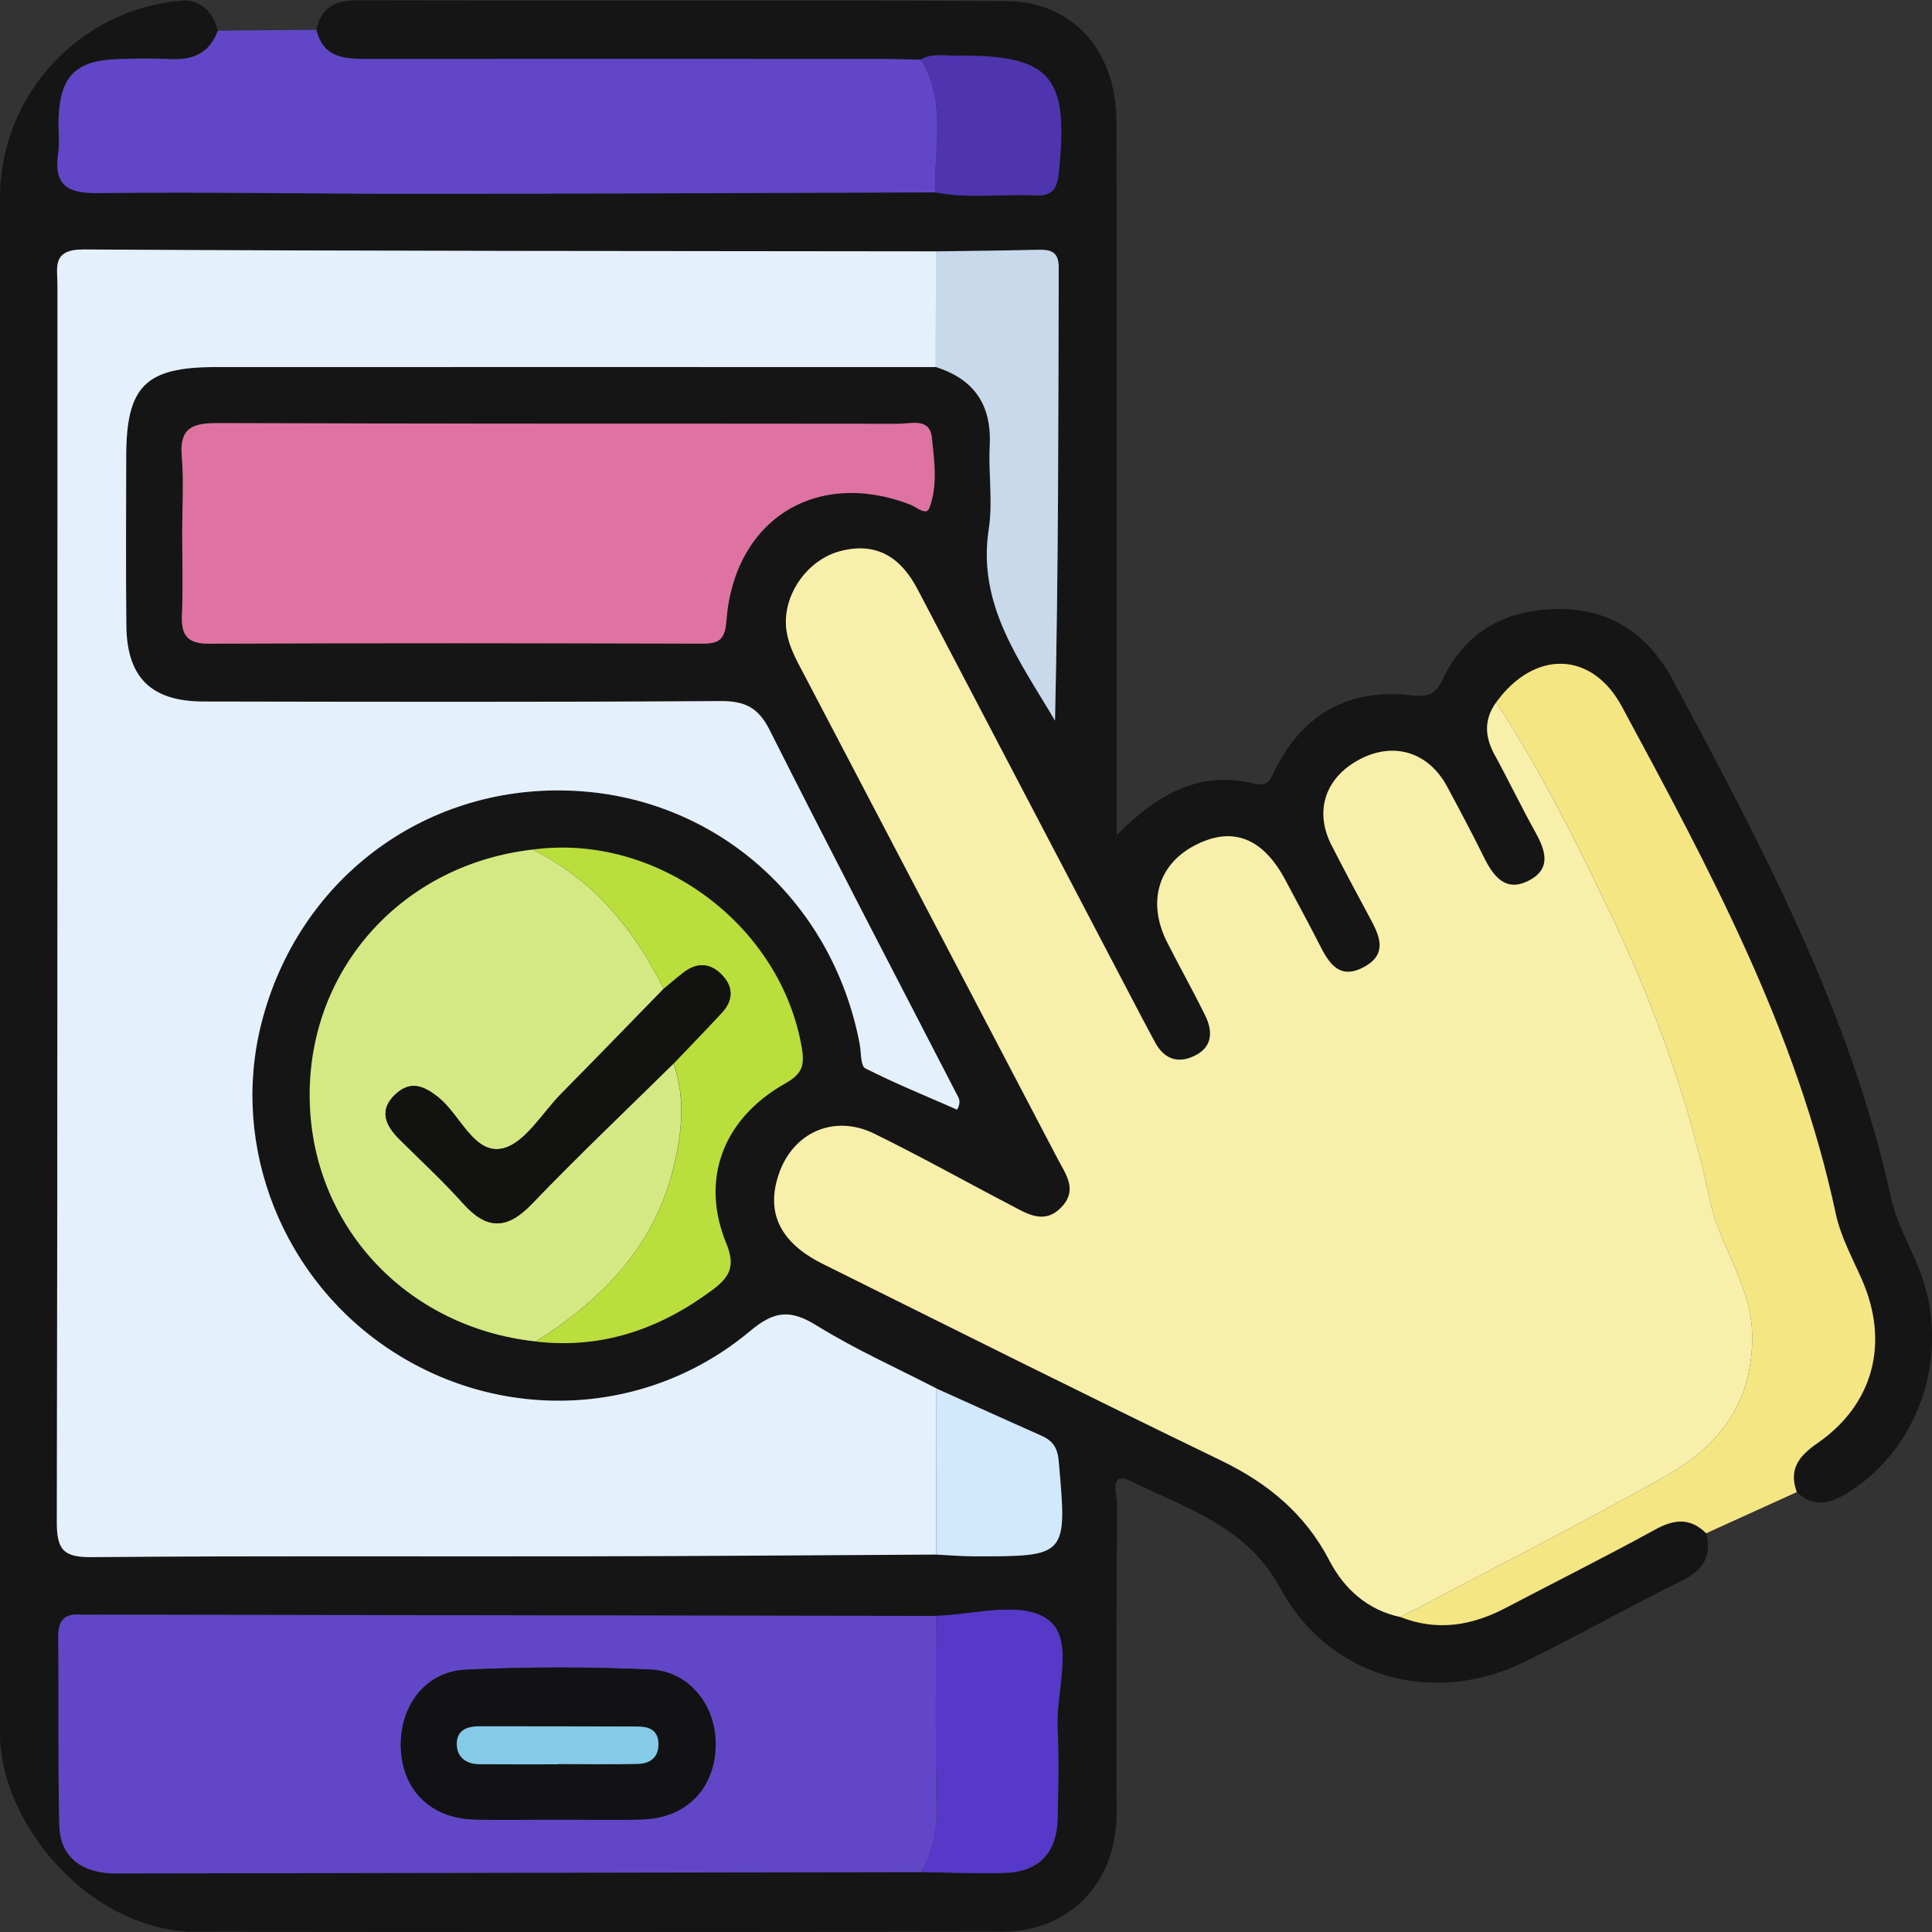 <svg width="39" height="39" viewBox="0 0 39 39" fill="none" xmlns="http://www.w3.org/2000/svg">
<rect x="0" y="0" width="39" height="39" fill="#333333" stroke="none"/>
<g clip-path="url(#clip0_3719_340)">
<path d="M34.443 30.952C34.561 31.422 34.374 31.7 33.941 31.913C32.874 32.438 31.839 33.028 30.771 33.549C28.916 34.454 26.821 33.866 25.847 32.062C25.17 30.807 23.943 30.451 22.829 29.899C22.372 29.674 22.552 30.19 22.55 30.358C22.532 32.285 22.538 34.213 22.538 36.14C22.538 36.343 22.546 36.547 22.535 36.75C22.476 38.064 21.555 38.989 20.239 38.992C14.249 39.003 8.259 39.004 2.268 38.991C0.866 38.987 0.002 38.016 0 36.506C0.002 25.801 0.002 15.096 0.002 4.393C0.002 3.733 -0.003 3.074 0.003 2.414C0.017 0.917 0.922 0.026 2.436 0.013C2.791 0.01 3.149 0.041 3.501 0.006C3.988 -0.041 4.273 0.158 4.396 0.617C4.235 1.068 3.899 1.215 3.442 1.191C3.088 1.173 2.732 1.179 2.376 1.191C1.521 1.218 1.207 1.543 1.181 2.411C1.174 2.64 1.206 2.871 1.174 3.095C1.081 3.744 1.366 3.901 1.985 3.895C4.192 3.871 6.399 3.912 8.606 3.91C12.03 3.909 15.455 3.892 18.878 3.881C19.552 4.012 20.233 3.91 20.91 3.942C21.226 3.957 21.334 3.817 21.367 3.5C21.578 1.514 21.22 1.101 19.246 1.121C19.023 1.122 18.79 1.074 18.581 1.203C18.276 1.197 17.973 1.186 17.668 1.186C14.27 1.188 10.868 1.188 7.468 1.189C6.997 1.189 6.529 1.199 6.387 0.601C6.481 0.154 6.76 0.006 7.211 0.007C11.575 0.018 15.938 0.003 20.302 0.021C21.651 0.027 22.537 1.019 22.538 2.469C22.544 6.981 22.541 11.494 22.541 16.006C22.541 16.248 22.541 16.489 22.541 16.859C23.382 16.012 24.235 15.544 25.332 15.822C25.622 15.895 25.661 15.687 25.754 15.509C26.327 14.389 27.251 13.893 28.495 14.036C28.82 14.073 28.977 14.024 29.127 13.706C29.586 12.74 30.409 12.299 31.458 12.295C32.523 12.289 33.275 12.807 33.775 13.739C35.566 17.084 37.354 20.43 38.174 24.186C38.281 24.672 38.541 25.125 38.73 25.592C39.404 27.262 38.788 29.203 37.304 30.131C36.947 30.353 36.615 30.444 36.273 30.121C36.104 29.655 36.314 29.393 36.699 29.127C37.826 28.342 38.14 27.101 37.592 25.842C37.4 25.402 37.16 24.968 37.061 24.506C36.273 20.815 34.507 17.54 32.743 14.265C32.138 13.14 30.978 13.113 30.205 14.179C29.952 14.528 29.975 14.877 30.178 15.244C30.458 15.755 30.708 16.28 30.992 16.789C31.194 17.153 31.333 17.526 30.885 17.768C30.399 18.032 30.149 17.692 29.952 17.293C29.717 16.816 29.467 16.347 29.216 15.879C28.836 15.174 28.123 14.964 27.426 15.345C26.75 15.715 26.535 16.387 26.884 17.066C27.138 17.561 27.399 18.053 27.664 18.542C27.858 18.9 28.015 19.26 27.548 19.517C27.033 19.802 26.823 19.433 26.628 19.048C26.41 18.62 26.18 18.198 25.954 17.773C25.494 16.903 24.867 16.669 24.102 17.08C23.376 17.47 23.163 18.227 23.564 19.021C23.815 19.517 24.088 20.003 24.334 20.503C24.481 20.803 24.488 21.115 24.154 21.297C23.815 21.479 23.517 21.406 23.323 21.047C23.227 20.869 23.131 20.69 23.036 20.511C21.534 17.642 20.031 14.772 18.529 11.902C18.198 11.27 17.717 10.938 16.98 11.123C16.342 11.283 15.852 11.935 15.869 12.589C15.88 12.983 16.075 13.312 16.252 13.649C17.954 16.898 19.657 20.149 21.358 23.4C21.521 23.711 21.761 24.023 21.436 24.366C21.085 24.736 20.738 24.503 20.402 24.328C19.483 23.848 18.576 23.339 17.645 22.884C16.849 22.494 16.031 22.855 15.737 23.673C15.453 24.462 15.737 25.081 16.615 25.516C19.29 26.846 21.962 28.182 24.649 29.483C25.596 29.942 26.346 30.556 26.838 31.5C27.138 32.078 27.606 32.502 28.277 32.646C29.012 32.935 29.711 32.819 30.393 32.463C31.402 31.934 32.42 31.424 33.42 30.877C33.799 30.665 34.121 30.635 34.443 30.952ZM10.751 17.15C8.14 17.45 6.251 19.528 6.251 22.102C6.251 24.7 8.173 26.796 10.818 27.079C12.149 27.233 13.316 26.828 14.374 26.042C14.706 25.795 14.86 25.582 14.664 25.103C14.13 23.807 14.595 22.581 15.846 21.872C16.174 21.686 16.247 21.53 16.188 21.169C15.776 18.676 13.266 16.809 10.751 17.15ZM18.895 32.62C13.24 32.611 7.585 32.602 1.931 32.594C1.829 32.594 1.729 32.602 1.627 32.594C1.305 32.568 1.174 32.708 1.177 33.034C1.189 34.302 1.169 35.569 1.197 36.835C1.209 37.426 1.567 37.752 2.158 37.81C2.209 37.815 2.259 37.818 2.311 37.818C7.737 37.808 13.164 37.799 18.59 37.79C19.146 37.798 19.704 37.824 20.261 37.81C20.96 37.793 21.335 37.415 21.351 36.715C21.364 36.107 21.38 35.497 21.349 34.891C21.311 34.143 21.694 33.135 21.183 32.719C20.659 32.294 19.677 32.597 18.895 32.62ZM18.889 7.409C19.675 7.655 20.021 8.186 19.979 9.007C19.95 9.562 20.044 10.132 19.96 10.675C19.723 12.211 20.587 13.34 21.297 14.548C21.367 11.491 21.364 8.444 21.372 5.397C21.373 5.066 21.198 5.036 20.941 5.042C20.258 5.059 19.575 5.063 18.892 5.074C13.158 5.066 7.423 5.069 1.689 5.036C1.04 5.033 1.159 5.399 1.159 5.763C1.157 14.08 1.163 22.398 1.145 30.714C1.143 31.272 1.265 31.438 1.848 31.432C5.172 31.401 8.495 31.421 11.819 31.415C14.177 31.41 16.537 31.392 18.895 31.38C19.145 31.392 19.396 31.415 19.646 31.415C21.549 31.419 21.541 31.419 21.369 29.485C21.345 29.215 21.244 29.079 21.018 28.979C20.309 28.665 19.604 28.344 18.896 28.025C18.09 27.609 17.255 27.238 16.487 26.761C15.958 26.433 15.636 26.452 15.138 26.869C13.074 28.598 10.158 28.731 7.916 27.277C5.713 25.851 4.638 23.164 5.271 20.664C6.001 17.777 8.522 15.864 11.47 15.959C14.392 16.053 16.79 18.137 17.349 21.07C17.383 21.242 17.366 21.517 17.464 21.566C18.07 21.874 18.703 22.13 19.317 22.399C19.413 22.224 19.34 22.15 19.294 22.061C18.032 19.619 16.762 17.182 15.528 14.728C15.299 14.274 15.023 14.149 14.531 14.152C11.056 14.175 7.579 14.169 4.103 14.161C3.049 14.159 2.559 13.678 2.547 12.636C2.533 11.495 2.543 10.354 2.544 9.213C2.547 7.795 2.931 7.409 4.349 7.409C9.198 7.409 14.043 7.409 18.889 7.409ZM3.678 10.733C3.678 11.291 3.696 11.848 3.672 12.405C3.654 12.814 3.77 12.994 4.219 12.993C7.539 12.979 10.861 12.982 14.18 12.991C14.528 12.993 14.633 12.9 14.662 12.526C14.821 10.485 16.474 9.455 18.369 10.182C18.496 10.231 18.697 10.415 18.758 10.257C18.932 9.801 18.858 9.306 18.81 8.834C18.767 8.425 18.389 8.555 18.136 8.553C13.548 8.547 8.96 8.555 4.372 8.54C3.863 8.538 3.62 8.657 3.668 9.213C3.712 9.717 3.678 10.228 3.678 10.733Z" fill="#151516"/>
<path d="M6.387 0.602C6.529 1.2 6.997 1.19 7.468 1.19C10.87 1.188 14.271 1.188 17.673 1.19C17.977 1.19 18.281 1.2 18.586 1.206C19.115 2.052 18.846 2.984 18.88 3.884C15.456 3.895 12.031 3.91 8.608 3.913C6.401 3.915 4.194 3.872 1.986 3.898C1.367 3.906 1.082 3.747 1.175 3.098C1.207 2.874 1.175 2.643 1.183 2.414C1.209 1.545 1.524 1.222 2.378 1.194C2.733 1.182 3.09 1.176 3.444 1.194C3.901 1.219 4.235 1.069 4.398 0.62C5.059 0.612 5.722 0.608 6.387 0.602Z" fill="#6147C8"/>
<path d="M30.202 14.178C30.975 13.113 32.135 13.139 32.74 14.264C34.505 17.539 36.272 20.814 37.058 24.505C37.157 24.968 37.397 25.402 37.589 25.841C38.138 27.099 37.825 28.341 36.696 29.126C36.312 29.392 36.101 29.654 36.27 30.12C35.661 30.398 35.051 30.673 34.441 30.951C34.121 30.634 33.798 30.664 33.415 30.874C32.417 31.421 31.397 31.932 30.388 32.46C29.707 32.817 29.009 32.932 28.273 32.643C30.065 31.694 31.876 30.78 33.642 29.785C34.706 29.185 35.386 28.306 35.371 26.967C35.36 25.946 34.716 25.169 34.517 24.233C34.101 22.269 33.434 20.384 32.574 18.578C31.861 17.073 31.118 15.577 30.202 14.178Z" fill="#F5E684"/>
<path d="M18.898 31.381C16.54 31.394 14.18 31.413 11.822 31.416C8.498 31.423 5.173 31.403 1.85 31.433C1.268 31.439 1.146 31.272 1.147 30.716C1.164 22.398 1.158 14.081 1.16 5.763C1.16 5.399 1.041 5.032 1.69 5.036C7.424 5.07 13.159 5.067 18.893 5.074C18.892 5.853 18.892 6.631 18.89 7.41C14.044 7.41 9.199 7.408 4.353 7.41C2.934 7.41 2.55 7.797 2.548 9.213C2.547 10.354 2.538 11.495 2.551 12.636C2.564 13.678 3.053 14.16 4.108 14.161C7.583 14.167 11.06 14.175 14.535 14.152C15.026 14.149 15.303 14.274 15.532 14.728C16.768 17.182 18.038 19.619 19.299 22.061C19.344 22.151 19.416 22.224 19.321 22.4C18.707 22.13 18.075 21.874 17.468 21.566C17.37 21.518 17.386 21.242 17.354 21.07C16.794 18.137 14.396 16.052 11.474 15.959C8.526 15.864 6.005 17.778 5.275 20.665C4.643 23.164 5.717 25.852 7.92 27.277C10.162 28.731 13.078 28.598 15.142 26.869C15.64 26.452 15.962 26.433 16.491 26.761C17.261 27.238 18.094 27.61 18.901 28.026C18.898 29.145 18.898 30.263 18.898 31.381Z" fill="#E4F1FD"/>
<path d="M30.202 14.178C31.118 15.577 31.859 17.073 32.574 18.578C33.433 20.386 34.101 22.269 34.517 24.232C34.715 25.169 35.36 25.946 35.371 26.967C35.384 28.306 34.706 29.185 33.642 29.785C31.875 30.78 30.065 31.695 28.272 32.643C27.603 32.5 27.133 32.075 26.833 31.497C26.341 30.553 25.591 29.938 24.644 29.48C21.956 28.18 19.283 26.843 16.61 25.514C15.732 25.078 15.448 24.459 15.732 23.67C16.024 22.854 16.843 22.493 17.64 22.881C18.572 23.337 19.479 23.846 20.398 24.325C20.733 24.5 21.081 24.734 21.431 24.363C21.756 24.021 21.517 23.708 21.353 23.398C19.652 20.147 17.95 16.896 16.247 13.646C16.07 13.31 15.875 12.979 15.864 12.586C15.848 11.931 16.337 11.281 16.976 11.121C17.712 10.935 18.194 11.267 18.524 11.899C20.026 14.769 21.529 17.638 23.032 20.508C23.126 20.688 23.222 20.866 23.318 21.044C23.512 21.404 23.812 21.477 24.149 21.294C24.484 21.113 24.477 20.8 24.329 20.5C24.083 20 23.811 19.515 23.559 19.018C23.158 18.224 23.372 17.466 24.097 17.077C24.862 16.666 25.489 16.9 25.949 17.77C26.175 18.195 26.405 18.617 26.623 19.045C26.818 19.431 27.028 19.799 27.543 19.515C28.01 19.257 27.854 18.898 27.659 18.54C27.394 18.05 27.133 17.558 26.879 17.063C26.53 16.382 26.745 15.711 27.422 15.342C28.118 14.961 28.83 15.171 29.211 15.877C29.462 16.344 29.712 16.814 29.947 17.29C30.144 17.691 30.394 18.029 30.88 17.766C31.328 17.523 31.189 17.15 30.987 16.786C30.703 16.277 30.453 15.75 30.173 15.241C29.973 14.876 29.949 14.527 30.202 14.178Z" fill="#F8EFAB"/>
<path d="M18.589 37.791C13.163 37.8 7.736 37.809 2.31 37.818C2.26 37.818 2.208 37.815 2.157 37.81C1.566 37.751 1.208 37.426 1.196 36.835C1.168 35.569 1.188 34.302 1.176 33.035C1.173 32.709 1.304 32.568 1.625 32.594C1.726 32.602 1.828 32.594 1.93 32.594C7.585 32.603 13.24 32.613 18.894 32.62C18.894 33.91 18.88 35.199 18.903 36.49C18.914 36.962 18.83 37.39 18.589 37.791ZM11.228 36.732C11.812 36.732 12.398 36.749 12.98 36.727C13.839 36.697 14.406 36.127 14.445 35.289C14.483 34.468 13.939 33.738 13.126 33.702C11.885 33.645 10.637 33.644 9.396 33.705C8.576 33.745 8.056 34.453 8.091 35.295C8.125 36.133 8.689 36.698 9.552 36.729C10.111 36.747 10.671 36.732 11.228 36.732Z" fill="#6147C8"/>
<path d="M3.678 10.734C3.678 10.226 3.712 9.717 3.669 9.215C3.622 8.659 3.862 8.54 4.373 8.541C8.961 8.557 13.549 8.549 18.137 8.555C18.39 8.555 18.77 8.427 18.811 8.835C18.86 9.308 18.933 9.803 18.759 10.258C18.698 10.417 18.497 10.232 18.37 10.184C16.476 9.457 14.822 10.487 14.664 12.528C14.634 12.901 14.529 12.994 14.182 12.993C10.862 12.984 7.541 12.98 4.221 12.994C3.771 12.996 3.655 12.815 3.673 12.406C3.696 11.849 3.678 11.291 3.678 10.734Z" fill="#DE73A2"/>
<path d="M10.818 27.079C8.175 26.796 6.251 24.7 6.251 22.102C6.251 19.528 8.14 17.45 10.751 17.15C11.979 17.761 12.799 18.756 13.397 19.959C12.709 20.664 12.023 21.374 11.331 22.075C10.94 22.471 10.585 23.096 10.129 23.187C9.569 23.297 9.293 22.515 8.859 22.16C8.566 21.921 8.292 21.804 7.989 22.084C7.641 22.406 7.775 22.713 8.062 22.998C8.493 23.426 8.943 23.841 9.347 24.293C9.825 24.828 10.232 24.829 10.737 24.302C11.667 23.335 12.641 22.41 13.596 21.469C13.836 22.16 13.767 22.857 13.601 23.545C13.218 25.145 12.164 26.229 10.818 27.079Z" fill="#D4E983"/>
<path d="M13.398 19.959C12.801 18.756 11.98 17.761 10.752 17.15C13.267 16.809 15.776 18.677 16.188 21.17C16.247 21.531 16.174 21.688 15.846 21.874C14.595 22.581 14.128 23.807 14.663 25.105C14.86 25.584 14.706 25.797 14.374 26.044C13.316 26.83 12.15 27.235 10.818 27.081C12.163 26.231 13.218 25.146 13.604 23.544C13.77 22.855 13.839 22.159 13.599 21.467C13.925 21.126 14.255 20.788 14.575 20.441C14.79 20.208 14.816 19.947 14.596 19.703C14.36 19.441 14.087 19.411 13.802 19.63C13.662 19.735 13.531 19.85 13.398 19.959Z" fill="#BADE3C"/>
<path d="M18.889 7.409C18.89 6.631 18.89 5.853 18.892 5.074C19.575 5.065 20.258 5.059 20.94 5.042C21.198 5.036 21.372 5.068 21.372 5.397C21.364 8.444 21.367 11.491 21.297 14.548C20.587 13.34 19.722 12.21 19.96 10.676C20.044 10.132 19.951 9.564 19.979 9.007C20.023 8.186 19.675 7.655 18.889 7.409Z" fill="#C7D9EA"/>
<path d="M18.589 37.79C18.83 37.389 18.913 36.96 18.904 36.488C18.881 35.199 18.895 33.908 18.895 32.618C19.677 32.595 20.659 32.292 21.182 32.717C21.692 33.133 21.31 34.143 21.348 34.89C21.378 35.496 21.363 36.105 21.349 36.713C21.333 37.414 20.959 37.792 20.259 37.808C19.703 37.824 19.147 37.799 18.589 37.79Z" fill="#5639C9"/>
<path d="M18.88 3.883C18.847 2.984 19.115 2.051 18.586 1.205C18.795 1.077 19.026 1.126 19.25 1.123C21.223 1.103 21.583 1.516 21.372 3.502C21.339 3.819 21.229 3.959 20.915 3.944C20.235 3.912 19.554 4.016 18.88 3.883Z" fill="#4E35AF"/>
<path d="M18.898 31.381C18.898 30.263 18.898 29.145 18.898 28.027C19.606 28.345 20.311 28.667 21.02 28.98C21.246 29.081 21.346 29.217 21.371 29.486C21.543 31.421 21.551 31.421 19.648 31.416C19.398 31.416 19.148 31.393 18.898 31.381Z" fill="#D2E8FC"/>
<path d="M11.228 36.731C10.67 36.731 10.111 36.747 9.553 36.728C8.69 36.698 8.126 36.133 8.092 35.295C8.059 34.453 8.577 33.744 9.397 33.705C10.638 33.645 11.886 33.647 13.127 33.702C13.94 33.738 14.484 34.468 14.445 35.289C14.407 36.128 13.84 36.696 12.981 36.727C12.397 36.747 11.812 36.731 11.228 36.731ZM11.278 35.615C11.278 35.613 11.278 35.612 11.278 35.612C11.81 35.612 12.341 35.621 12.871 35.609C13.13 35.603 13.302 35.472 13.29 35.184C13.28 34.914 13.089 34.853 12.871 34.853C11.809 34.849 10.746 34.852 9.684 34.849C9.426 34.849 9.213 34.929 9.22 35.219C9.228 35.487 9.423 35.613 9.684 35.615C10.216 35.618 10.748 35.615 11.278 35.615Z" fill="#121215"/>
<path d="M13.399 19.959C13.533 19.85 13.663 19.735 13.8 19.63C14.085 19.411 14.359 19.443 14.594 19.703C14.813 19.947 14.787 20.208 14.573 20.441C14.252 20.788 13.923 21.126 13.597 21.468C12.641 22.409 11.666 23.334 10.738 24.301C10.233 24.827 9.826 24.827 9.347 24.292C8.942 23.84 8.494 23.427 8.062 22.997C7.776 22.712 7.64 22.404 7.989 22.083C8.293 21.804 8.567 21.922 8.86 22.159C9.294 22.514 9.571 23.297 10.129 23.186C10.587 23.096 10.942 22.471 11.332 22.074C12.024 21.375 12.71 20.666 13.399 19.959Z" fill="#121310"/>
<path d="M11.279 35.615C10.747 35.615 10.216 35.618 9.684 35.613C9.424 35.612 9.229 35.486 9.221 35.217C9.213 34.928 9.425 34.846 9.684 34.847C10.747 34.849 11.809 34.847 12.871 34.852C13.089 34.853 13.278 34.914 13.291 35.182C13.303 35.47 13.131 35.601 12.871 35.607C12.341 35.62 11.809 35.61 11.279 35.61C11.279 35.613 11.279 35.615 11.279 35.615Z" fill="#85CAE6"/>
</g>
<defs>
<clipPath id="clip0_3719_340">
<rect width="39" height="39" rx="4" fill="white"/>
</clipPath>
</defs>
</svg>
